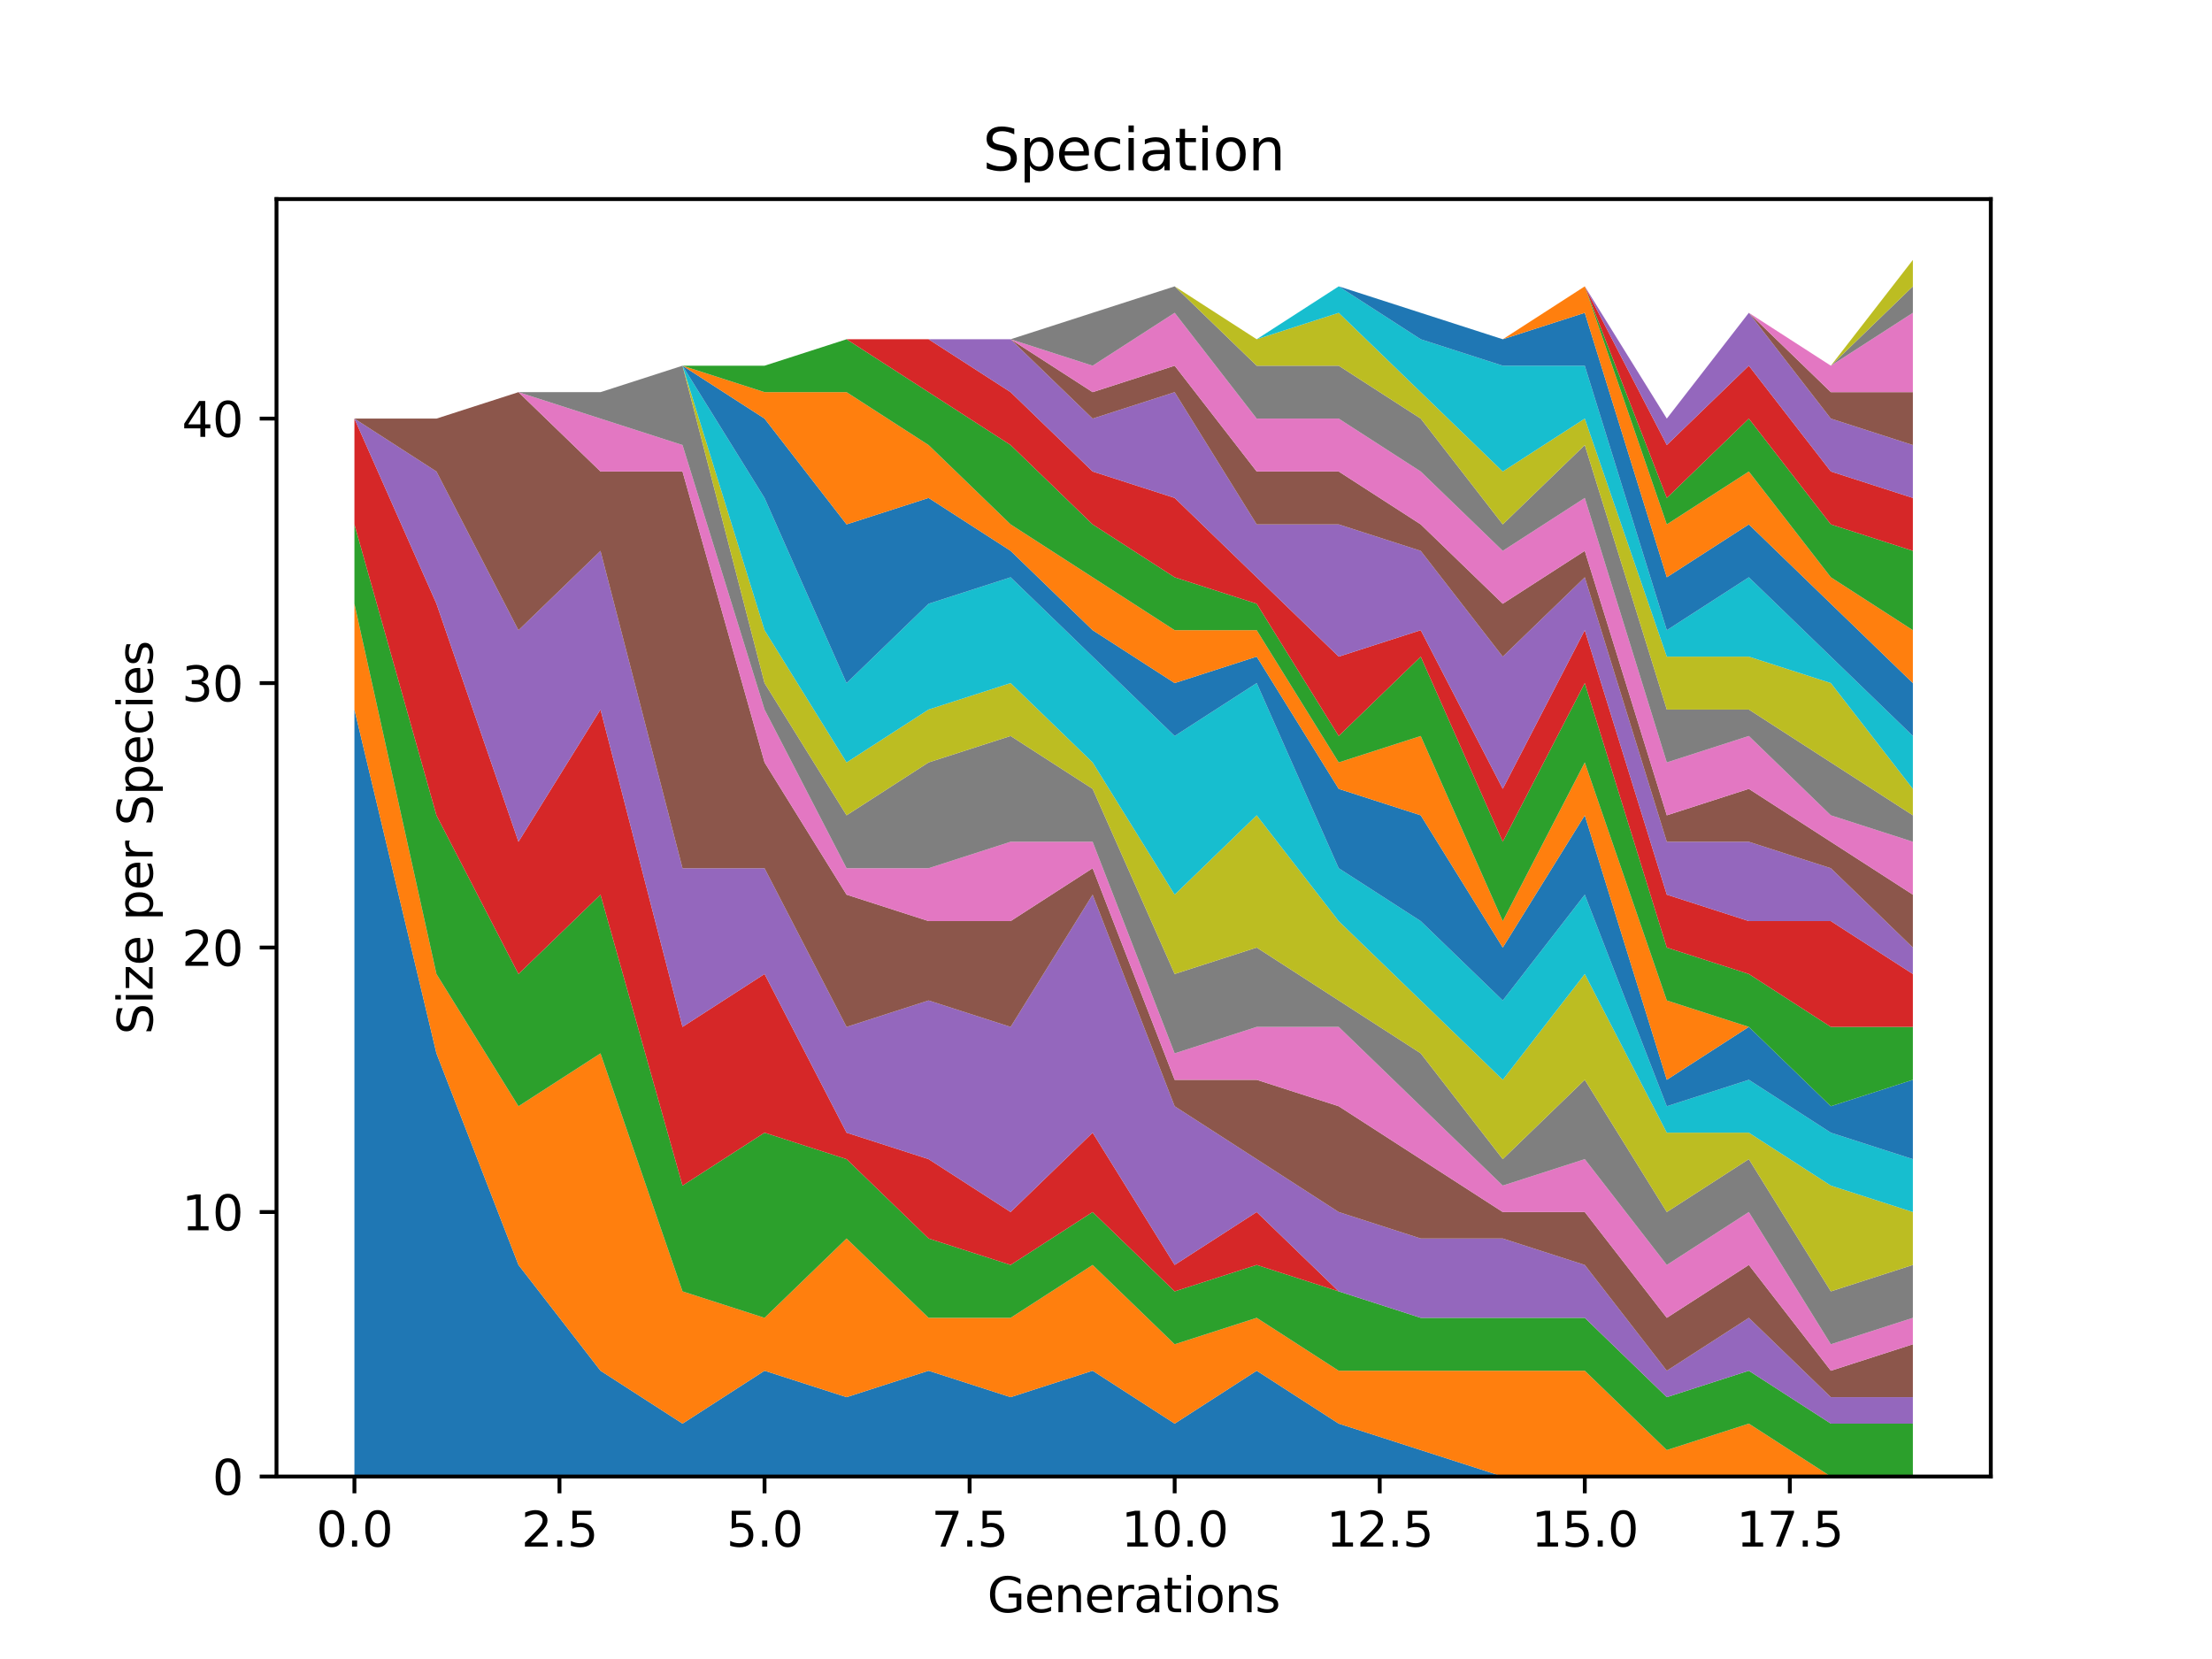<?xml version="1.0" encoding="utf-8" standalone="no"?>
<!DOCTYPE svg PUBLIC "-//W3C//DTD SVG 1.1//EN"
  "http://www.w3.org/Graphics/SVG/1.1/DTD/svg11.dtd">
<svg xmlns:xlink="http://www.w3.org/1999/xlink" width="460.8pt" height="345.6pt" viewBox="0 0 460.8 345.6" xmlns="http://www.w3.org/2000/svg" version="1.1">
 <defs>
  <style type="text/css">*{stroke-linejoin: round; stroke-linecap: butt}</style>
 </defs>
 <g id="figure_1">
  <g id="patch_1">
   <path d="M 0 345.6 
L 460.8 345.6 
L 460.8 0 
L 0 0 
z
" style="fill: #ffffff"/>
  </g>
  <g id="axes_1">
   <g id="patch_2">
    <path d="M 57.6 307.584 
L 414.72 307.584 
L 414.72 41.472 
L 57.6 41.472 
z
" style="fill: #ffffff"/>
   </g>
   <g id="PolyCollection_1">
    <path d="M 73.833 147.807 
L 73.833 307.584 
L 90.92 307.584 
L 108.007 307.584 
L 125.094 307.584 
L 142.181 307.584 
L 159.268 307.584 
L 176.355 307.584 
L 193.442 307.584 
L 210.529 307.584 
L 227.616 307.584 
L 244.704 307.584 
L 261.791 307.584 
L 278.878 307.584 
L 295.965 307.584 
L 313.052 307.584 
L 330.139 307.584 
L 347.226 307.584 
L 364.313 307.584 
L 381.4 307.584 
L 398.487 307.584 
L 398.487 307.584 
L 398.487 307.584 
L 381.4 307.584 
L 364.313 307.584 
L 347.226 307.584 
L 330.139 307.584 
L 313.052 307.584 
L 295.965 302.074 
L 278.878 296.565 
L 261.791 285.546 
L 244.704 296.565 
L 227.616 285.546 
L 210.529 291.055 
L 193.442 285.546 
L 176.355 291.055 
L 159.268 285.546 
L 142.181 296.565 
L 125.094 285.546 
L 108.007 263.507 
L 90.92 219.431 
L 73.833 147.807 
z
" clip-path="url(#pdca4f128c6)" style="fill: #1f77b4"/>
   </g>
   <g id="PolyCollection_2">
    <path d="M 73.833 125.768 
L 73.833 147.807 
L 90.92 219.431 
L 108.007 263.507 
L 125.094 285.546 
L 142.181 296.565 
L 159.268 285.546 
L 176.355 291.055 
L 193.442 285.546 
L 210.529 291.055 
L 227.616 285.546 
L 244.704 296.565 
L 261.791 285.546 
L 278.878 296.565 
L 295.965 302.074 
L 313.052 307.584 
L 330.139 307.584 
L 347.226 307.584 
L 364.313 307.584 
L 381.4 307.584 
L 398.487 307.584 
L 398.487 307.584 
L 398.487 307.584 
L 381.4 307.584 
L 364.313 296.565 
L 347.226 302.074 
L 330.139 285.546 
L 313.052 285.546 
L 295.965 285.546 
L 278.878 285.546 
L 261.791 274.527 
L 244.704 280.036 
L 227.616 263.507 
L 210.529 274.527 
L 193.442 274.527 
L 176.355 257.998 
L 159.268 274.527 
L 142.181 269.017 
L 125.094 219.431 
L 108.007 230.45 
L 90.92 202.902 
L 73.833 125.768 
z
" clip-path="url(#pdca4f128c6)" style="fill: #ff7f0e"/>
   </g>
   <g id="PolyCollection_3">
    <path d="M 73.833 109.24 
L 73.833 125.768 
L 90.92 202.902 
L 108.007 230.45 
L 125.094 219.431 
L 142.181 269.017 
L 159.268 274.527 
L 176.355 257.998 
L 193.442 274.527 
L 210.529 274.527 
L 227.616 263.507 
L 244.704 280.036 
L 261.791 274.527 
L 278.878 285.546 
L 295.965 285.546 
L 313.052 285.546 
L 330.139 285.546 
L 347.226 302.074 
L 364.313 296.565 
L 381.4 307.584 
L 398.487 307.584 
L 398.487 296.565 
L 398.487 296.565 
L 381.4 296.565 
L 364.313 285.546 
L 347.226 291.055 
L 330.139 274.527 
L 313.052 274.527 
L 295.965 274.527 
L 278.878 269.017 
L 261.791 263.507 
L 244.704 269.017 
L 227.616 252.488 
L 210.529 263.507 
L 193.442 257.998 
L 176.355 241.469 
L 159.268 235.96 
L 142.181 246.979 
L 125.094 186.374 
L 108.007 202.902 
L 90.92 169.845 
L 73.833 109.24 
z
" clip-path="url(#pdca4f128c6)" style="fill: #2ca02c"/>
   </g>
   <g id="PolyCollection_4">
    <path d="M 73.833 87.201 
L 73.833 109.24 
L 90.92 169.845 
L 108.007 202.902 
L 125.094 186.374 
L 142.181 246.979 
L 159.268 235.96 
L 176.355 241.469 
L 193.442 257.998 
L 210.529 263.507 
L 227.616 252.488 
L 244.704 269.017 
L 261.791 263.507 
L 278.878 269.017 
L 295.965 274.527 
L 313.052 274.527 
L 330.139 274.527 
L 347.226 291.055 
L 364.313 285.546 
L 381.4 296.565 
L 398.487 296.565 
L 398.487 296.565 
L 398.487 296.565 
L 381.4 296.565 
L 364.313 285.546 
L 347.226 291.055 
L 330.139 274.527 
L 313.052 274.527 
L 295.965 274.527 
L 278.878 269.017 
L 261.791 252.488 
L 244.704 263.507 
L 227.616 235.96 
L 210.529 252.488 
L 193.442 241.469 
L 176.355 235.96 
L 159.268 202.902 
L 142.181 213.921 
L 125.094 147.807 
L 108.007 175.354 
L 90.92 125.768 
L 73.833 87.201 
z
" clip-path="url(#pdca4f128c6)" style="fill: #d62728"/>
   </g>
   <g id="PolyCollection_5">
    <path d="M 73.833 87.201 
L 73.833 87.201 
L 90.92 125.768 
L 108.007 175.354 
L 125.094 147.807 
L 142.181 213.921 
L 159.268 202.902 
L 176.355 235.96 
L 193.442 241.469 
L 210.529 252.488 
L 227.616 235.96 
L 244.704 263.507 
L 261.791 252.488 
L 278.878 269.017 
L 295.965 274.527 
L 313.052 274.527 
L 330.139 274.527 
L 347.226 291.055 
L 364.313 285.546 
L 381.4 296.565 
L 398.487 296.565 
L 398.487 291.055 
L 398.487 291.055 
L 381.4 291.055 
L 364.313 274.527 
L 347.226 285.546 
L 330.139 263.507 
L 313.052 257.998 
L 295.965 257.998 
L 278.878 252.488 
L 261.791 241.469 
L 244.704 230.45 
L 227.616 186.374 
L 210.529 213.921 
L 193.442 208.412 
L 176.355 213.921 
L 159.268 180.864 
L 142.181 180.864 
L 125.094 114.749 
L 108.007 131.278 
L 90.92 98.221 
L 73.833 87.201 
z
" clip-path="url(#pdca4f128c6)" style="fill: #9467bd"/>
   </g>
   <g id="PolyCollection_6">
    <path d="M 73.833 87.201 
L 73.833 87.201 
L 90.92 98.221 
L 108.007 131.278 
L 125.094 114.749 
L 142.181 180.864 
L 159.268 180.864 
L 176.355 213.921 
L 193.442 208.412 
L 210.529 213.921 
L 227.616 186.374 
L 244.704 230.45 
L 261.791 241.469 
L 278.878 252.488 
L 295.965 257.998 
L 313.052 257.998 
L 330.139 263.507 
L 347.226 285.546 
L 364.313 274.527 
L 381.4 291.055 
L 398.487 291.055 
L 398.487 280.036 
L 398.487 280.036 
L 381.4 285.546 
L 364.313 263.507 
L 347.226 274.527 
L 330.139 252.488 
L 313.052 252.488 
L 295.965 241.469 
L 278.878 230.45 
L 261.791 224.941 
L 244.704 224.941 
L 227.616 180.864 
L 210.529 191.883 
L 193.442 191.883 
L 176.355 186.374 
L 159.268 158.826 
L 142.181 98.221 
L 125.094 98.221 
L 108.007 81.692 
L 90.92 87.201 
L 73.833 87.201 
z
" clip-path="url(#pdca4f128c6)" style="fill: #8c564b"/>
   </g>
   <g id="PolyCollection_7">
    <path d="M 73.833 87.201 
L 73.833 87.201 
L 90.92 87.201 
L 108.007 81.692 
L 125.094 98.221 
L 142.181 98.221 
L 159.268 158.826 
L 176.355 186.374 
L 193.442 191.883 
L 210.529 191.883 
L 227.616 180.864 
L 244.704 224.941 
L 261.791 224.941 
L 278.878 230.45 
L 295.965 241.469 
L 313.052 252.488 
L 330.139 252.488 
L 347.226 274.527 
L 364.313 263.507 
L 381.4 285.546 
L 398.487 280.036 
L 398.487 274.527 
L 398.487 274.527 
L 381.4 280.036 
L 364.313 252.488 
L 347.226 263.507 
L 330.139 241.469 
L 313.052 246.979 
L 295.965 230.45 
L 278.878 213.921 
L 261.791 213.921 
L 244.704 219.431 
L 227.616 175.354 
L 210.529 175.354 
L 193.442 180.864 
L 176.355 180.864 
L 159.268 147.807 
L 142.181 92.711 
L 125.094 87.201 
L 108.007 81.692 
L 90.92 87.201 
L 73.833 87.201 
z
" clip-path="url(#pdca4f128c6)" style="fill: #e377c2"/>
   </g>
   <g id="PolyCollection_8">
    <path d="M 73.833 87.201 
L 73.833 87.201 
L 90.92 87.201 
L 108.007 81.692 
L 125.094 87.201 
L 142.181 92.711 
L 159.268 147.807 
L 176.355 180.864 
L 193.442 180.864 
L 210.529 175.354 
L 227.616 175.354 
L 244.704 219.431 
L 261.791 213.921 
L 278.878 213.921 
L 295.965 230.45 
L 313.052 246.979 
L 330.139 241.469 
L 347.226 263.507 
L 364.313 252.488 
L 381.4 280.036 
L 398.487 274.527 
L 398.487 263.507 
L 398.487 263.507 
L 381.4 269.017 
L 364.313 241.469 
L 347.226 252.488 
L 330.139 224.941 
L 313.052 241.469 
L 295.965 219.431 
L 278.878 208.412 
L 261.791 197.393 
L 244.704 202.902 
L 227.616 164.335 
L 210.529 153.316 
L 193.442 158.826 
L 176.355 169.845 
L 159.268 142.297 
L 142.181 76.182 
L 125.094 81.692 
L 108.007 81.692 
L 90.92 87.201 
L 73.833 87.201 
z
" clip-path="url(#pdca4f128c6)" style="fill: #7f7f7f"/>
   </g>
   <g id="PolyCollection_9">
    <path d="M 73.833 87.201 
L 73.833 87.201 
L 90.92 87.201 
L 108.007 81.692 
L 125.094 81.692 
L 142.181 76.182 
L 159.268 142.297 
L 176.355 169.845 
L 193.442 158.826 
L 210.529 153.316 
L 227.616 164.335 
L 244.704 202.902 
L 261.791 197.393 
L 278.878 208.412 
L 295.965 219.431 
L 313.052 241.469 
L 330.139 224.941 
L 347.226 252.488 
L 364.313 241.469 
L 381.4 269.017 
L 398.487 263.507 
L 398.487 252.488 
L 398.487 252.488 
L 381.4 246.979 
L 364.313 235.96 
L 347.226 235.96 
L 330.139 202.902 
L 313.052 224.941 
L 295.965 208.412 
L 278.878 191.883 
L 261.791 169.845 
L 244.704 186.374 
L 227.616 158.826 
L 210.529 142.297 
L 193.442 147.807 
L 176.355 158.826 
L 159.268 131.278 
L 142.181 76.182 
L 125.094 81.692 
L 108.007 81.692 
L 90.92 87.201 
L 73.833 87.201 
z
" clip-path="url(#pdca4f128c6)" style="fill: #bcbd22"/>
   </g>
   <g id="PolyCollection_10">
    <path d="M 73.833 87.201 
L 73.833 87.201 
L 90.92 87.201 
L 108.007 81.692 
L 125.094 81.692 
L 142.181 76.182 
L 159.268 131.278 
L 176.355 158.826 
L 193.442 147.807 
L 210.529 142.297 
L 227.616 158.826 
L 244.704 186.374 
L 261.791 169.845 
L 278.878 191.883 
L 295.965 208.412 
L 313.052 224.941 
L 330.139 202.902 
L 347.226 235.96 
L 364.313 235.96 
L 381.4 246.979 
L 398.487 252.488 
L 398.487 241.469 
L 398.487 241.469 
L 381.4 235.96 
L 364.313 224.941 
L 347.226 230.45 
L 330.139 186.374 
L 313.052 208.412 
L 295.965 191.883 
L 278.878 180.864 
L 261.791 142.297 
L 244.704 153.316 
L 227.616 136.787 
L 210.529 120.259 
L 193.442 125.768 
L 176.355 142.297 
L 159.268 103.73 
L 142.181 76.182 
L 125.094 81.692 
L 108.007 81.692 
L 90.92 87.201 
L 73.833 87.201 
z
" clip-path="url(#pdca4f128c6)" style="fill: #17becf"/>
   </g>
   <g id="PolyCollection_11">
    <path d="M 73.833 87.201 
L 73.833 87.201 
L 90.92 87.201 
L 108.007 81.692 
L 125.094 81.692 
L 142.181 76.182 
L 159.268 103.73 
L 176.355 142.297 
L 193.442 125.768 
L 210.529 120.259 
L 227.616 136.787 
L 244.704 153.316 
L 261.791 142.297 
L 278.878 180.864 
L 295.965 191.883 
L 313.052 208.412 
L 330.139 186.374 
L 347.226 230.45 
L 364.313 224.941 
L 381.4 235.96 
L 398.487 241.469 
L 398.487 224.941 
L 398.487 224.941 
L 381.4 230.45 
L 364.313 213.921 
L 347.226 224.941 
L 330.139 169.845 
L 313.052 197.393 
L 295.965 169.845 
L 278.878 164.335 
L 261.791 136.787 
L 244.704 142.297 
L 227.616 131.278 
L 210.529 114.749 
L 193.442 103.73 
L 176.355 109.24 
L 159.268 87.201 
L 142.181 76.182 
L 125.094 81.692 
L 108.007 81.692 
L 90.92 87.201 
L 73.833 87.201 
z
" clip-path="url(#pdca4f128c6)" style="fill: #1f77b4"/>
   </g>
   <g id="PolyCollection_12">
    <path d="M 73.833 87.201 
L 73.833 87.201 
L 90.92 87.201 
L 108.007 81.692 
L 125.094 81.692 
L 142.181 76.182 
L 159.268 87.201 
L 176.355 109.24 
L 193.442 103.73 
L 210.529 114.749 
L 227.616 131.278 
L 244.704 142.297 
L 261.791 136.787 
L 278.878 164.335 
L 295.965 169.845 
L 313.052 197.393 
L 330.139 169.845 
L 347.226 224.941 
L 364.313 213.921 
L 381.4 230.45 
L 398.487 224.941 
L 398.487 224.941 
L 398.487 224.941 
L 381.4 230.45 
L 364.313 213.921 
L 347.226 208.412 
L 330.139 158.826 
L 313.052 191.883 
L 295.965 153.316 
L 278.878 158.826 
L 261.791 131.278 
L 244.704 131.278 
L 227.616 120.259 
L 210.529 109.24 
L 193.442 92.711 
L 176.355 81.692 
L 159.268 81.692 
L 142.181 76.182 
L 125.094 81.692 
L 108.007 81.692 
L 90.92 87.201 
L 73.833 87.201 
z
" clip-path="url(#pdca4f128c6)" style="fill: #ff7f0e"/>
   </g>
   <g id="PolyCollection_13">
    <path d="M 73.833 87.201 
L 73.833 87.201 
L 90.92 87.201 
L 108.007 81.692 
L 125.094 81.692 
L 142.181 76.182 
L 159.268 81.692 
L 176.355 81.692 
L 193.442 92.711 
L 210.529 109.24 
L 227.616 120.259 
L 244.704 131.278 
L 261.791 131.278 
L 278.878 158.826 
L 295.965 153.316 
L 313.052 191.883 
L 330.139 158.826 
L 347.226 208.412 
L 364.313 213.921 
L 381.4 230.45 
L 398.487 224.941 
L 398.487 213.921 
L 398.487 213.921 
L 381.4 213.921 
L 364.313 202.902 
L 347.226 197.393 
L 330.139 142.297 
L 313.052 175.354 
L 295.965 136.787 
L 278.878 153.316 
L 261.791 125.768 
L 244.704 120.259 
L 227.616 109.24 
L 210.529 92.711 
L 193.442 81.692 
L 176.355 70.673 
L 159.268 76.182 
L 142.181 76.182 
L 125.094 81.692 
L 108.007 81.692 
L 90.92 87.201 
L 73.833 87.201 
z
" clip-path="url(#pdca4f128c6)" style="fill: #2ca02c"/>
   </g>
   <g id="PolyCollection_14">
    <path d="M 73.833 87.201 
L 73.833 87.201 
L 90.92 87.201 
L 108.007 81.692 
L 125.094 81.692 
L 142.181 76.182 
L 159.268 76.182 
L 176.355 70.673 
L 193.442 81.692 
L 210.529 92.711 
L 227.616 109.24 
L 244.704 120.259 
L 261.791 125.768 
L 278.878 153.316 
L 295.965 136.787 
L 313.052 175.354 
L 330.139 142.297 
L 347.226 197.393 
L 364.313 202.902 
L 381.4 213.921 
L 398.487 213.921 
L 398.487 202.902 
L 398.487 202.902 
L 381.4 191.883 
L 364.313 191.883 
L 347.226 186.374 
L 330.139 131.278 
L 313.052 164.335 
L 295.965 131.278 
L 278.878 136.787 
L 261.791 120.259 
L 244.704 103.73 
L 227.616 98.221 
L 210.529 81.692 
L 193.442 70.673 
L 176.355 70.673 
L 159.268 76.182 
L 142.181 76.182 
L 125.094 81.692 
L 108.007 81.692 
L 90.92 87.201 
L 73.833 87.201 
z
" clip-path="url(#pdca4f128c6)" style="fill: #d62728"/>
   </g>
   <g id="PolyCollection_15">
    <path d="M 73.833 87.201 
L 73.833 87.201 
L 90.92 87.201 
L 108.007 81.692 
L 125.094 81.692 
L 142.181 76.182 
L 159.268 76.182 
L 176.355 70.673 
L 193.442 70.673 
L 210.529 81.692 
L 227.616 98.221 
L 244.704 103.73 
L 261.791 120.259 
L 278.878 136.787 
L 295.965 131.278 
L 313.052 164.335 
L 330.139 131.278 
L 347.226 186.374 
L 364.313 191.883 
L 381.4 191.883 
L 398.487 202.902 
L 398.487 197.393 
L 398.487 197.393 
L 381.4 180.864 
L 364.313 175.354 
L 347.226 175.354 
L 330.139 120.259 
L 313.052 136.787 
L 295.965 114.749 
L 278.878 109.24 
L 261.791 109.24 
L 244.704 81.692 
L 227.616 87.201 
L 210.529 70.673 
L 193.442 70.673 
L 176.355 70.673 
L 159.268 76.182 
L 142.181 76.182 
L 125.094 81.692 
L 108.007 81.692 
L 90.92 87.201 
L 73.833 87.201 
z
" clip-path="url(#pdca4f128c6)" style="fill: #9467bd"/>
   </g>
   <g id="PolyCollection_16">
    <path d="M 73.833 87.201 
L 73.833 87.201 
L 90.92 87.201 
L 108.007 81.692 
L 125.094 81.692 
L 142.181 76.182 
L 159.268 76.182 
L 176.355 70.673 
L 193.442 70.673 
L 210.529 70.673 
L 227.616 87.201 
L 244.704 81.692 
L 261.791 109.24 
L 278.878 109.24 
L 295.965 114.749 
L 313.052 136.787 
L 330.139 120.259 
L 347.226 175.354 
L 364.313 175.354 
L 381.4 180.864 
L 398.487 197.393 
L 398.487 186.374 
L 398.487 186.374 
L 381.4 175.354 
L 364.313 164.335 
L 347.226 169.845 
L 330.139 114.749 
L 313.052 125.768 
L 295.965 109.24 
L 278.878 98.221 
L 261.791 98.221 
L 244.704 76.182 
L 227.616 81.692 
L 210.529 70.673 
L 193.442 70.673 
L 176.355 70.673 
L 159.268 76.182 
L 142.181 76.182 
L 125.094 81.692 
L 108.007 81.692 
L 90.92 87.201 
L 73.833 87.201 
z
" clip-path="url(#pdca4f128c6)" style="fill: #8c564b"/>
   </g>
   <g id="PolyCollection_17">
    <path d="M 73.833 87.201 
L 73.833 87.201 
L 90.92 87.201 
L 108.007 81.692 
L 125.094 81.692 
L 142.181 76.182 
L 159.268 76.182 
L 176.355 70.673 
L 193.442 70.673 
L 210.529 70.673 
L 227.616 81.692 
L 244.704 76.182 
L 261.791 98.221 
L 278.878 98.221 
L 295.965 109.24 
L 313.052 125.768 
L 330.139 114.749 
L 347.226 169.845 
L 364.313 164.335 
L 381.4 175.354 
L 398.487 186.374 
L 398.487 175.354 
L 398.487 175.354 
L 381.4 169.845 
L 364.313 153.316 
L 347.226 158.826 
L 330.139 103.73 
L 313.052 114.749 
L 295.965 98.221 
L 278.878 87.201 
L 261.791 87.201 
L 244.704 65.163 
L 227.616 76.182 
L 210.529 70.673 
L 193.442 70.673 
L 176.355 70.673 
L 159.268 76.182 
L 142.181 76.182 
L 125.094 81.692 
L 108.007 81.692 
L 90.92 87.201 
L 73.833 87.201 
z
" clip-path="url(#pdca4f128c6)" style="fill: #e377c2"/>
   </g>
   <g id="PolyCollection_18">
    <path d="M 73.833 87.201 
L 73.833 87.201 
L 90.92 87.201 
L 108.007 81.692 
L 125.094 81.692 
L 142.181 76.182 
L 159.268 76.182 
L 176.355 70.673 
L 193.442 70.673 
L 210.529 70.673 
L 227.616 76.182 
L 244.704 65.163 
L 261.791 87.201 
L 278.878 87.201 
L 295.965 98.221 
L 313.052 114.749 
L 330.139 103.73 
L 347.226 158.826 
L 364.313 153.316 
L 381.4 169.845 
L 398.487 175.354 
L 398.487 169.845 
L 398.487 169.845 
L 381.4 158.826 
L 364.313 147.807 
L 347.226 147.807 
L 330.139 92.711 
L 313.052 109.24 
L 295.965 87.201 
L 278.878 76.182 
L 261.791 76.182 
L 244.704 59.654 
L 227.616 65.163 
L 210.529 70.673 
L 193.442 70.673 
L 176.355 70.673 
L 159.268 76.182 
L 142.181 76.182 
L 125.094 81.692 
L 108.007 81.692 
L 90.92 87.201 
L 73.833 87.201 
z
" clip-path="url(#pdca4f128c6)" style="fill: #7f7f7f"/>
   </g>
   <g id="PolyCollection_19">
    <path d="M 73.833 87.201 
L 73.833 87.201 
L 90.92 87.201 
L 108.007 81.692 
L 125.094 81.692 
L 142.181 76.182 
L 159.268 76.182 
L 176.355 70.673 
L 193.442 70.673 
L 210.529 70.673 
L 227.616 65.163 
L 244.704 59.654 
L 261.791 76.182 
L 278.878 76.182 
L 295.965 87.201 
L 313.052 109.24 
L 330.139 92.711 
L 347.226 147.807 
L 364.313 147.807 
L 381.4 158.826 
L 398.487 169.845 
L 398.487 164.335 
L 398.487 164.335 
L 381.4 142.297 
L 364.313 136.787 
L 347.226 136.787 
L 330.139 87.201 
L 313.052 98.221 
L 295.965 81.692 
L 278.878 65.163 
L 261.791 70.673 
L 244.704 59.654 
L 227.616 65.163 
L 210.529 70.673 
L 193.442 70.673 
L 176.355 70.673 
L 159.268 76.182 
L 142.181 76.182 
L 125.094 81.692 
L 108.007 81.692 
L 90.92 87.201 
L 73.833 87.201 
z
" clip-path="url(#pdca4f128c6)" style="fill: #bcbd22"/>
   </g>
   <g id="PolyCollection_20">
    <path d="M 73.833 87.201 
L 73.833 87.201 
L 90.92 87.201 
L 108.007 81.692 
L 125.094 81.692 
L 142.181 76.182 
L 159.268 76.182 
L 176.355 70.673 
L 193.442 70.673 
L 210.529 70.673 
L 227.616 65.163 
L 244.704 59.654 
L 261.791 70.673 
L 278.878 65.163 
L 295.965 81.692 
L 313.052 98.221 
L 330.139 87.201 
L 347.226 136.787 
L 364.313 136.787 
L 381.4 142.297 
L 398.487 164.335 
L 398.487 153.316 
L 398.487 153.316 
L 381.4 136.787 
L 364.313 120.259 
L 347.226 131.278 
L 330.139 76.182 
L 313.052 76.182 
L 295.965 70.673 
L 278.878 59.654 
L 261.791 70.673 
L 244.704 59.654 
L 227.616 65.163 
L 210.529 70.673 
L 193.442 70.673 
L 176.355 70.673 
L 159.268 76.182 
L 142.181 76.182 
L 125.094 81.692 
L 108.007 81.692 
L 90.92 87.201 
L 73.833 87.201 
z
" clip-path="url(#pdca4f128c6)" style="fill: #17becf"/>
   </g>
   <g id="PolyCollection_21">
    <path d="M 73.833 87.201 
L 73.833 87.201 
L 90.92 87.201 
L 108.007 81.692 
L 125.094 81.692 
L 142.181 76.182 
L 159.268 76.182 
L 176.355 70.673 
L 193.442 70.673 
L 210.529 70.673 
L 227.616 65.163 
L 244.704 59.654 
L 261.791 70.673 
L 278.878 59.654 
L 295.965 70.673 
L 313.052 76.182 
L 330.139 76.182 
L 347.226 131.278 
L 364.313 120.259 
L 381.4 136.787 
L 398.487 153.316 
L 398.487 142.297 
L 398.487 142.297 
L 381.4 125.768 
L 364.313 109.24 
L 347.226 120.259 
L 330.139 65.163 
L 313.052 70.673 
L 295.965 65.163 
L 278.878 59.654 
L 261.791 70.673 
L 244.704 59.654 
L 227.616 65.163 
L 210.529 70.673 
L 193.442 70.673 
L 176.355 70.673 
L 159.268 76.182 
L 142.181 76.182 
L 125.094 81.692 
L 108.007 81.692 
L 90.92 87.201 
L 73.833 87.201 
z
" clip-path="url(#pdca4f128c6)" style="fill: #1f77b4"/>
   </g>
   <g id="PolyCollection_22">
    <path d="M 73.833 87.201 
L 73.833 87.201 
L 90.92 87.201 
L 108.007 81.692 
L 125.094 81.692 
L 142.181 76.182 
L 159.268 76.182 
L 176.355 70.673 
L 193.442 70.673 
L 210.529 70.673 
L 227.616 65.163 
L 244.704 59.654 
L 261.791 70.673 
L 278.878 59.654 
L 295.965 65.163 
L 313.052 70.673 
L 330.139 65.163 
L 347.226 120.259 
L 364.313 109.24 
L 381.4 125.768 
L 398.487 142.297 
L 398.487 131.278 
L 398.487 131.278 
L 381.4 120.259 
L 364.313 98.221 
L 347.226 109.24 
L 330.139 59.654 
L 313.052 70.673 
L 295.965 65.163 
L 278.878 59.654 
L 261.791 70.673 
L 244.704 59.654 
L 227.616 65.163 
L 210.529 70.673 
L 193.442 70.673 
L 176.355 70.673 
L 159.268 76.182 
L 142.181 76.182 
L 125.094 81.692 
L 108.007 81.692 
L 90.92 87.201 
L 73.833 87.201 
z
" clip-path="url(#pdca4f128c6)" style="fill: #ff7f0e"/>
   </g>
   <g id="PolyCollection_23">
    <path d="M 73.833 87.201 
L 73.833 87.201 
L 90.92 87.201 
L 108.007 81.692 
L 125.094 81.692 
L 142.181 76.182 
L 159.268 76.182 
L 176.355 70.673 
L 193.442 70.673 
L 210.529 70.673 
L 227.616 65.163 
L 244.704 59.654 
L 261.791 70.673 
L 278.878 59.654 
L 295.965 65.163 
L 313.052 70.673 
L 330.139 59.654 
L 347.226 109.24 
L 364.313 98.221 
L 381.4 120.259 
L 398.487 131.278 
L 398.487 114.749 
L 398.487 114.749 
L 381.4 109.24 
L 364.313 87.201 
L 347.226 103.73 
L 330.139 59.654 
L 313.052 70.673 
L 295.965 65.163 
L 278.878 59.654 
L 261.791 70.673 
L 244.704 59.654 
L 227.616 65.163 
L 210.529 70.673 
L 193.442 70.673 
L 176.355 70.673 
L 159.268 76.182 
L 142.181 76.182 
L 125.094 81.692 
L 108.007 81.692 
L 90.92 87.201 
L 73.833 87.201 
z
" clip-path="url(#pdca4f128c6)" style="fill: #2ca02c"/>
   </g>
   <g id="PolyCollection_24">
    <path d="M 73.833 87.201 
L 73.833 87.201 
L 90.92 87.201 
L 108.007 81.692 
L 125.094 81.692 
L 142.181 76.182 
L 159.268 76.182 
L 176.355 70.673 
L 193.442 70.673 
L 210.529 70.673 
L 227.616 65.163 
L 244.704 59.654 
L 261.791 70.673 
L 278.878 59.654 
L 295.965 65.163 
L 313.052 70.673 
L 330.139 59.654 
L 347.226 103.73 
L 364.313 87.201 
L 381.4 109.24 
L 398.487 114.749 
L 398.487 103.73 
L 398.487 103.73 
L 381.4 98.221 
L 364.313 76.182 
L 347.226 92.711 
L 330.139 59.654 
L 313.052 70.673 
L 295.965 65.163 
L 278.878 59.654 
L 261.791 70.673 
L 244.704 59.654 
L 227.616 65.163 
L 210.529 70.673 
L 193.442 70.673 
L 176.355 70.673 
L 159.268 76.182 
L 142.181 76.182 
L 125.094 81.692 
L 108.007 81.692 
L 90.92 87.201 
L 73.833 87.201 
z
" clip-path="url(#pdca4f128c6)" style="fill: #d62728"/>
   </g>
   <g id="PolyCollection_25">
    <path d="M 73.833 87.201 
L 73.833 87.201 
L 90.92 87.201 
L 108.007 81.692 
L 125.094 81.692 
L 142.181 76.182 
L 159.268 76.182 
L 176.355 70.673 
L 193.442 70.673 
L 210.529 70.673 
L 227.616 65.163 
L 244.704 59.654 
L 261.791 70.673 
L 278.878 59.654 
L 295.965 65.163 
L 313.052 70.673 
L 330.139 59.654 
L 347.226 92.711 
L 364.313 76.182 
L 381.4 98.221 
L 398.487 103.73 
L 398.487 92.711 
L 398.487 92.711 
L 381.4 87.201 
L 364.313 65.163 
L 347.226 87.201 
L 330.139 59.654 
L 313.052 70.673 
L 295.965 65.163 
L 278.878 59.654 
L 261.791 70.673 
L 244.704 59.654 
L 227.616 65.163 
L 210.529 70.673 
L 193.442 70.673 
L 176.355 70.673 
L 159.268 76.182 
L 142.181 76.182 
L 125.094 81.692 
L 108.007 81.692 
L 90.92 87.201 
L 73.833 87.201 
z
" clip-path="url(#pdca4f128c6)" style="fill: #9467bd"/>
   </g>
   <g id="PolyCollection_26">
    <path d="M 73.833 87.201 
L 73.833 87.201 
L 90.92 87.201 
L 108.007 81.692 
L 125.094 81.692 
L 142.181 76.182 
L 159.268 76.182 
L 176.355 70.673 
L 193.442 70.673 
L 210.529 70.673 
L 227.616 65.163 
L 244.704 59.654 
L 261.791 70.673 
L 278.878 59.654 
L 295.965 65.163 
L 313.052 70.673 
L 330.139 59.654 
L 347.226 87.201 
L 364.313 65.163 
L 381.4 87.201 
L 398.487 92.711 
L 398.487 81.692 
L 398.487 81.692 
L 381.4 81.692 
L 364.313 65.163 
L 347.226 87.201 
L 330.139 59.654 
L 313.052 70.673 
L 295.965 65.163 
L 278.878 59.654 
L 261.791 70.673 
L 244.704 59.654 
L 227.616 65.163 
L 210.529 70.673 
L 193.442 70.673 
L 176.355 70.673 
L 159.268 76.182 
L 142.181 76.182 
L 125.094 81.692 
L 108.007 81.692 
L 90.92 87.201 
L 73.833 87.201 
z
" clip-path="url(#pdca4f128c6)" style="fill: #8c564b"/>
   </g>
   <g id="PolyCollection_27">
    <path d="M 73.833 87.201 
L 73.833 87.201 
L 90.92 87.201 
L 108.007 81.692 
L 125.094 81.692 
L 142.181 76.182 
L 159.268 76.182 
L 176.355 70.673 
L 193.442 70.673 
L 210.529 70.673 
L 227.616 65.163 
L 244.704 59.654 
L 261.791 70.673 
L 278.878 59.654 
L 295.965 65.163 
L 313.052 70.673 
L 330.139 59.654 
L 347.226 87.201 
L 364.313 65.163 
L 381.4 81.692 
L 398.487 81.692 
L 398.487 65.163 
L 398.487 65.163 
L 381.4 76.182 
L 364.313 65.163 
L 347.226 87.201 
L 330.139 59.654 
L 313.052 70.673 
L 295.965 65.163 
L 278.878 59.654 
L 261.791 70.673 
L 244.704 59.654 
L 227.616 65.163 
L 210.529 70.673 
L 193.442 70.673 
L 176.355 70.673 
L 159.268 76.182 
L 142.181 76.182 
L 125.094 81.692 
L 108.007 81.692 
L 90.92 87.201 
L 73.833 87.201 
z
" clip-path="url(#pdca4f128c6)" style="fill: #e377c2"/>
   </g>
   <g id="PolyCollection_28">
    <path d="M 73.833 87.201 
L 73.833 87.201 
L 90.92 87.201 
L 108.007 81.692 
L 125.094 81.692 
L 142.181 76.182 
L 159.268 76.182 
L 176.355 70.673 
L 193.442 70.673 
L 210.529 70.673 
L 227.616 65.163 
L 244.704 59.654 
L 261.791 70.673 
L 278.878 59.654 
L 295.965 65.163 
L 313.052 70.673 
L 330.139 59.654 
L 347.226 87.201 
L 364.313 65.163 
L 381.4 76.182 
L 398.487 65.163 
L 398.487 59.654 
L 398.487 59.654 
L 381.4 76.182 
L 364.313 65.163 
L 347.226 87.201 
L 330.139 59.654 
L 313.052 70.673 
L 295.965 65.163 
L 278.878 59.654 
L 261.791 70.673 
L 244.704 59.654 
L 227.616 65.163 
L 210.529 70.673 
L 193.442 70.673 
L 176.355 70.673 
L 159.268 76.182 
L 142.181 76.182 
L 125.094 81.692 
L 108.007 81.692 
L 90.92 87.201 
L 73.833 87.201 
z
" clip-path="url(#pdca4f128c6)" style="fill: #7f7f7f"/>
   </g>
   <g id="PolyCollection_29">
    <path d="M 73.833 87.201 
L 73.833 87.201 
L 90.92 87.201 
L 108.007 81.692 
L 125.094 81.692 
L 142.181 76.182 
L 159.268 76.182 
L 176.355 70.673 
L 193.442 70.673 
L 210.529 70.673 
L 227.616 65.163 
L 244.704 59.654 
L 261.791 70.673 
L 278.878 59.654 
L 295.965 65.163 
L 313.052 70.673 
L 330.139 59.654 
L 347.226 87.201 
L 364.313 65.163 
L 381.4 76.182 
L 398.487 59.654 
L 398.487 54.144 
L 398.487 54.144 
L 381.4 76.182 
L 364.313 65.163 
L 347.226 87.201 
L 330.139 59.654 
L 313.052 70.673 
L 295.965 65.163 
L 278.878 59.654 
L 261.791 70.673 
L 244.704 59.654 
L 227.616 65.163 
L 210.529 70.673 
L 193.442 70.673 
L 176.355 70.673 
L 159.268 76.182 
L 142.181 76.182 
L 125.094 81.692 
L 108.007 81.692 
L 90.92 87.201 
L 73.833 87.201 
z
" clip-path="url(#pdca4f128c6)" style="fill: #bcbd22"/>
   </g>
   <g id="matplotlib.axis_1">
    <g id="xtick_1">
     <g id="line2d_1">
      <defs>
       <path id="m2042198cba" d="M 0 0 
L 0 3.5 
" style="stroke: #000000; stroke-width: 0.8"/>
      </defs>
      <g>
       <use xlink:href="#m2042198cba" x="73.833" y="307.584" style="stroke: #000000; stroke-width: 0.8"/>
      </g>
     </g>
     <g id="text_1">
      <!-- 0.0 -->
      <g transform="translate(65.881 322.182) scale(0.1 -0.1)">
       <defs>
        <path id="DejaVuSans-30" d="M 2034 4250 
Q 1547 4250 1301 3770 
Q 1056 3291 1056 2328 
Q 1056 1369 1301 889 
Q 1547 409 2034 409 
Q 2525 409 2770 889 
Q 3016 1369 3016 2328 
Q 3016 3291 2770 3770 
Q 2525 4250 2034 4250 
z
M 2034 4750 
Q 2819 4750 3233 4129 
Q 3647 3509 3647 2328 
Q 3647 1150 3233 529 
Q 2819 -91 2034 -91 
Q 1250 -91 836 529 
Q 422 1150 422 2328 
Q 422 3509 836 4129 
Q 1250 4750 2034 4750 
z
" transform="scale(0.016)"/>
        <path id="DejaVuSans-2e" d="M 684 794 
L 1344 794 
L 1344 0 
L 684 0 
L 684 794 
z
" transform="scale(0.016)"/>
       </defs>
       <use xlink:href="#DejaVuSans-30"/>
       <use xlink:href="#DejaVuSans-2e" x="63.623"/>
       <use xlink:href="#DejaVuSans-30" x="95.41"/>
      </g>
     </g>
    </g>
    <g id="xtick_2">
     <g id="line2d_2">
      <g>
       <use xlink:href="#m2042198cba" x="116.55" y="307.584" style="stroke: #000000; stroke-width: 0.8"/>
      </g>
     </g>
     <g id="text_2">
      <!-- 2.5 -->
      <g transform="translate(108.599 322.182) scale(0.1 -0.1)">
       <defs>
        <path id="DejaVuSans-32" d="M 1228 531 
L 3431 531 
L 3431 0 
L 469 0 
L 469 531 
Q 828 903 1448 1529 
Q 2069 2156 2228 2338 
Q 2531 2678 2651 2914 
Q 2772 3150 2772 3378 
Q 2772 3750 2511 3984 
Q 2250 4219 1831 4219 
Q 1534 4219 1204 4116 
Q 875 4013 500 3803 
L 500 4441 
Q 881 4594 1212 4672 
Q 1544 4750 1819 4750 
Q 2544 4750 2975 4387 
Q 3406 4025 3406 3419 
Q 3406 3131 3298 2873 
Q 3191 2616 2906 2266 
Q 2828 2175 2409 1742 
Q 1991 1309 1228 531 
z
" transform="scale(0.016)"/>
        <path id="DejaVuSans-35" d="M 691 4666 
L 3169 4666 
L 3169 4134 
L 1269 4134 
L 1269 2991 
Q 1406 3038 1543 3061 
Q 1681 3084 1819 3084 
Q 2600 3084 3056 2656 
Q 3513 2228 3513 1497 
Q 3513 744 3044 326 
Q 2575 -91 1722 -91 
Q 1428 -91 1123 -41 
Q 819 9 494 109 
L 494 744 
Q 775 591 1075 516 
Q 1375 441 1709 441 
Q 2250 441 2565 725 
Q 2881 1009 2881 1497 
Q 2881 1984 2565 2268 
Q 2250 2553 1709 2553 
Q 1456 2553 1204 2497 
Q 953 2441 691 2322 
L 691 4666 
z
" transform="scale(0.016)"/>
       </defs>
       <use xlink:href="#DejaVuSans-32"/>
       <use xlink:href="#DejaVuSans-2e" x="63.623"/>
       <use xlink:href="#DejaVuSans-35" x="95.41"/>
      </g>
     </g>
    </g>
    <g id="xtick_3">
     <g id="line2d_3">
      <g>
       <use xlink:href="#m2042198cba" x="159.268" y="307.584" style="stroke: #000000; stroke-width: 0.8"/>
      </g>
     </g>
     <g id="text_3">
      <!-- 5.0 -->
      <g transform="translate(151.317 322.182) scale(0.1 -0.1)">
       <use xlink:href="#DejaVuSans-35"/>
       <use xlink:href="#DejaVuSans-2e" x="63.623"/>
       <use xlink:href="#DejaVuSans-30" x="95.41"/>
      </g>
     </g>
    </g>
    <g id="xtick_4">
     <g id="line2d_4">
      <g>
       <use xlink:href="#m2042198cba" x="201.986" y="307.584" style="stroke: #000000; stroke-width: 0.8"/>
      </g>
     </g>
     <g id="text_4">
      <!-- 7.5 -->
      <g transform="translate(194.034 322.182) scale(0.1 -0.1)">
       <defs>
        <path id="DejaVuSans-37" d="M 525 4666 
L 3525 4666 
L 3525 4397 
L 1831 0 
L 1172 0 
L 2766 4134 
L 525 4134 
L 525 4666 
z
" transform="scale(0.016)"/>
       </defs>
       <use xlink:href="#DejaVuSans-37"/>
       <use xlink:href="#DejaVuSans-2e" x="63.623"/>
       <use xlink:href="#DejaVuSans-35" x="95.41"/>
      </g>
     </g>
    </g>
    <g id="xtick_5">
     <g id="line2d_5">
      <g>
       <use xlink:href="#m2042198cba" x="244.704" y="307.584" style="stroke: #000000; stroke-width: 0.8"/>
      </g>
     </g>
     <g id="text_5">
      <!-- 10.0 -->
      <g transform="translate(233.571 322.182) scale(0.1 -0.1)">
       <defs>
        <path id="DejaVuSans-31" d="M 794 531 
L 1825 531 
L 1825 4091 
L 703 3866 
L 703 4441 
L 1819 4666 
L 2450 4666 
L 2450 531 
L 3481 531 
L 3481 0 
L 794 0 
L 794 531 
z
" transform="scale(0.016)"/>
       </defs>
       <use xlink:href="#DejaVuSans-31"/>
       <use xlink:href="#DejaVuSans-30" x="63.623"/>
       <use xlink:href="#DejaVuSans-2e" x="127.246"/>
       <use xlink:href="#DejaVuSans-30" x="159.033"/>
      </g>
     </g>
    </g>
    <g id="xtick_6">
     <g id="line2d_6">
      <g>
       <use xlink:href="#m2042198cba" x="287.421" y="307.584" style="stroke: #000000; stroke-width: 0.8"/>
      </g>
     </g>
     <g id="text_6">
      <!-- 12.5 -->
      <g transform="translate(276.288 322.182) scale(0.1 -0.1)">
       <use xlink:href="#DejaVuSans-31"/>
       <use xlink:href="#DejaVuSans-32" x="63.623"/>
       <use xlink:href="#DejaVuSans-2e" x="127.246"/>
       <use xlink:href="#DejaVuSans-35" x="159.033"/>
      </g>
     </g>
    </g>
    <g id="xtick_7">
     <g id="line2d_7">
      <g>
       <use xlink:href="#m2042198cba" x="330.139" y="307.584" style="stroke: #000000; stroke-width: 0.8"/>
      </g>
     </g>
     <g id="text_7">
      <!-- 15.0 -->
      <g transform="translate(319.006 322.182) scale(0.1 -0.1)">
       <use xlink:href="#DejaVuSans-31"/>
       <use xlink:href="#DejaVuSans-35" x="63.623"/>
       <use xlink:href="#DejaVuSans-2e" x="127.246"/>
       <use xlink:href="#DejaVuSans-30" x="159.033"/>
      </g>
     </g>
    </g>
    <g id="xtick_8">
     <g id="line2d_8">
      <g>
       <use xlink:href="#m2042198cba" x="372.857" y="307.584" style="stroke: #000000; stroke-width: 0.8"/>
      </g>
     </g>
     <g id="text_8">
      <!-- 17.5 -->
      <g transform="translate(361.724 322.182) scale(0.1 -0.1)">
       <use xlink:href="#DejaVuSans-31"/>
       <use xlink:href="#DejaVuSans-37" x="63.623"/>
       <use xlink:href="#DejaVuSans-2e" x="127.246"/>
       <use xlink:href="#DejaVuSans-35" x="159.033"/>
      </g>
     </g>
    </g>
    <g id="text_9">
     <!-- Generations -->
     <g transform="translate(205.662 335.861) scale(0.1 -0.1)">
      <defs>
       <path id="DejaVuSans-47" d="M 3809 666 
L 3809 1919 
L 2778 1919 
L 2778 2438 
L 4434 2438 
L 4434 434 
Q 4069 175 3628 42 
Q 3188 -91 2688 -91 
Q 1594 -91 976 548 
Q 359 1188 359 2328 
Q 359 3472 976 4111 
Q 1594 4750 2688 4750 
Q 3144 4750 3555 4637 
Q 3966 4525 4313 4306 
L 4313 3634 
Q 3963 3931 3569 4081 
Q 3175 4231 2741 4231 
Q 1884 4231 1454 3753 
Q 1025 3275 1025 2328 
Q 1025 1384 1454 906 
Q 1884 428 2741 428 
Q 3075 428 3337 486 
Q 3600 544 3809 666 
z
" transform="scale(0.016)"/>
       <path id="DejaVuSans-65" d="M 3597 1894 
L 3597 1613 
L 953 1613 
Q 991 1019 1311 708 
Q 1631 397 2203 397 
Q 2534 397 2845 478 
Q 3156 559 3463 722 
L 3463 178 
Q 3153 47 2828 -22 
Q 2503 -91 2169 -91 
Q 1331 -91 842 396 
Q 353 884 353 1716 
Q 353 2575 817 3079 
Q 1281 3584 2069 3584 
Q 2775 3584 3186 3129 
Q 3597 2675 3597 1894 
z
M 3022 2063 
Q 3016 2534 2758 2815 
Q 2500 3097 2075 3097 
Q 1594 3097 1305 2825 
Q 1016 2553 972 2059 
L 3022 2063 
z
" transform="scale(0.016)"/>
       <path id="DejaVuSans-6e" d="M 3513 2113 
L 3513 0 
L 2938 0 
L 2938 2094 
Q 2938 2591 2744 2837 
Q 2550 3084 2163 3084 
Q 1697 3084 1428 2787 
Q 1159 2491 1159 1978 
L 1159 0 
L 581 0 
L 581 3500 
L 1159 3500 
L 1159 2956 
Q 1366 3272 1645 3428 
Q 1925 3584 2291 3584 
Q 2894 3584 3203 3211 
Q 3513 2838 3513 2113 
z
" transform="scale(0.016)"/>
       <path id="DejaVuSans-72" d="M 2631 2963 
Q 2534 3019 2420 3045 
Q 2306 3072 2169 3072 
Q 1681 3072 1420 2755 
Q 1159 2438 1159 1844 
L 1159 0 
L 581 0 
L 581 3500 
L 1159 3500 
L 1159 2956 
Q 1341 3275 1631 3429 
Q 1922 3584 2338 3584 
Q 2397 3584 2469 3576 
Q 2541 3569 2628 3553 
L 2631 2963 
z
" transform="scale(0.016)"/>
       <path id="DejaVuSans-61" d="M 2194 1759 
Q 1497 1759 1228 1600 
Q 959 1441 959 1056 
Q 959 750 1161 570 
Q 1363 391 1709 391 
Q 2188 391 2477 730 
Q 2766 1069 2766 1631 
L 2766 1759 
L 2194 1759 
z
M 3341 1997 
L 3341 0 
L 2766 0 
L 2766 531 
Q 2569 213 2275 61 
Q 1981 -91 1556 -91 
Q 1019 -91 701 211 
Q 384 513 384 1019 
Q 384 1609 779 1909 
Q 1175 2209 1959 2209 
L 2766 2209 
L 2766 2266 
Q 2766 2663 2505 2880 
Q 2244 3097 1772 3097 
Q 1472 3097 1187 3025 
Q 903 2953 641 2809 
L 641 3341 
Q 956 3463 1253 3523 
Q 1550 3584 1831 3584 
Q 2591 3584 2966 3190 
Q 3341 2797 3341 1997 
z
" transform="scale(0.016)"/>
       <path id="DejaVuSans-74" d="M 1172 4494 
L 1172 3500 
L 2356 3500 
L 2356 3053 
L 1172 3053 
L 1172 1153 
Q 1172 725 1289 603 
Q 1406 481 1766 481 
L 2356 481 
L 2356 0 
L 1766 0 
Q 1100 0 847 248 
Q 594 497 594 1153 
L 594 3053 
L 172 3053 
L 172 3500 
L 594 3500 
L 594 4494 
L 1172 4494 
z
" transform="scale(0.016)"/>
       <path id="DejaVuSans-69" d="M 603 3500 
L 1178 3500 
L 1178 0 
L 603 0 
L 603 3500 
z
M 603 4863 
L 1178 4863 
L 1178 4134 
L 603 4134 
L 603 4863 
z
" transform="scale(0.016)"/>
       <path id="DejaVuSans-6f" d="M 1959 3097 
Q 1497 3097 1228 2736 
Q 959 2375 959 1747 
Q 959 1119 1226 758 
Q 1494 397 1959 397 
Q 2419 397 2687 759 
Q 2956 1122 2956 1747 
Q 2956 2369 2687 2733 
Q 2419 3097 1959 3097 
z
M 1959 3584 
Q 2709 3584 3137 3096 
Q 3566 2609 3566 1747 
Q 3566 888 3137 398 
Q 2709 -91 1959 -91 
Q 1206 -91 779 398 
Q 353 888 353 1747 
Q 353 2609 779 3096 
Q 1206 3584 1959 3584 
z
" transform="scale(0.016)"/>
       <path id="DejaVuSans-73" d="M 2834 3397 
L 2834 2853 
Q 2591 2978 2328 3040 
Q 2066 3103 1784 3103 
Q 1356 3103 1142 2972 
Q 928 2841 928 2578 
Q 928 2378 1081 2264 
Q 1234 2150 1697 2047 
L 1894 2003 
Q 2506 1872 2764 1633 
Q 3022 1394 3022 966 
Q 3022 478 2636 193 
Q 2250 -91 1575 -91 
Q 1294 -91 989 -36 
Q 684 19 347 128 
L 347 722 
Q 666 556 975 473 
Q 1284 391 1588 391 
Q 1994 391 2212 530 
Q 2431 669 2431 922 
Q 2431 1156 2273 1281 
Q 2116 1406 1581 1522 
L 1381 1569 
Q 847 1681 609 1914 
Q 372 2147 372 2553 
Q 372 3047 722 3315 
Q 1072 3584 1716 3584 
Q 2034 3584 2315 3537 
Q 2597 3491 2834 3397 
z
" transform="scale(0.016)"/>
      </defs>
      <use xlink:href="#DejaVuSans-47"/>
      <use xlink:href="#DejaVuSans-65" x="77.49"/>
      <use xlink:href="#DejaVuSans-6e" x="139.014"/>
      <use xlink:href="#DejaVuSans-65" x="202.393"/>
      <use xlink:href="#DejaVuSans-72" x="263.916"/>
      <use xlink:href="#DejaVuSans-61" x="305.029"/>
      <use xlink:href="#DejaVuSans-74" x="366.309"/>
      <use xlink:href="#DejaVuSans-69" x="405.518"/>
      <use xlink:href="#DejaVuSans-6f" x="433.301"/>
      <use xlink:href="#DejaVuSans-6e" x="494.482"/>
      <use xlink:href="#DejaVuSans-73" x="557.861"/>
     </g>
    </g>
   </g>
   <g id="matplotlib.axis_2">
    <g id="ytick_1">
     <g id="line2d_9">
      <defs>
       <path id="mf1807fdb79" d="M 0 0 
L -3.5 0 
" style="stroke: #000000; stroke-width: 0.8"/>
      </defs>
      <g>
       <use xlink:href="#mf1807fdb79" x="57.6" y="307.584" style="stroke: #000000; stroke-width: 0.8"/>
      </g>
     </g>
     <g id="text_10">
      <!-- 0 -->
      <g transform="translate(44.237 311.383) scale(0.1 -0.1)">
       <use xlink:href="#DejaVuSans-30"/>
      </g>
     </g>
    </g>
    <g id="ytick_2">
     <g id="line2d_10">
      <g>
       <use xlink:href="#mf1807fdb79" x="57.6" y="252.488" style="stroke: #000000; stroke-width: 0.8"/>
      </g>
     </g>
     <g id="text_11">
      <!-- 10 -->
      <g transform="translate(37.875 256.288) scale(0.1 -0.1)">
       <use xlink:href="#DejaVuSans-31"/>
       <use xlink:href="#DejaVuSans-30" x="63.623"/>
      </g>
     </g>
    </g>
    <g id="ytick_3">
     <g id="line2d_11">
      <g>
       <use xlink:href="#mf1807fdb79" x="57.6" y="197.393" style="stroke: #000000; stroke-width: 0.8"/>
      </g>
     </g>
     <g id="text_12">
      <!-- 20 -->
      <g transform="translate(37.875 201.192) scale(0.1 -0.1)">
       <use xlink:href="#DejaVuSans-32"/>
       <use xlink:href="#DejaVuSans-30" x="63.623"/>
      </g>
     </g>
    </g>
    <g id="ytick_4">
     <g id="line2d_12">
      <g>
       <use xlink:href="#mf1807fdb79" x="57.6" y="142.297" style="stroke: #000000; stroke-width: 0.8"/>
      </g>
     </g>
     <g id="text_13">
      <!-- 30 -->
      <g transform="translate(37.875 146.096) scale(0.1 -0.1)">
       <defs>
        <path id="DejaVuSans-33" d="M 2597 2516 
Q 3050 2419 3304 2112 
Q 3559 1806 3559 1356 
Q 3559 666 3084 287 
Q 2609 -91 1734 -91 
Q 1441 -91 1130 -33 
Q 819 25 488 141 
L 488 750 
Q 750 597 1062 519 
Q 1375 441 1716 441 
Q 2309 441 2620 675 
Q 2931 909 2931 1356 
Q 2931 1769 2642 2001 
Q 2353 2234 1838 2234 
L 1294 2234 
L 1294 2753 
L 1863 2753 
Q 2328 2753 2575 2939 
Q 2822 3125 2822 3475 
Q 2822 3834 2567 4026 
Q 2313 4219 1838 4219 
Q 1578 4219 1281 4162 
Q 984 4106 628 3988 
L 628 4550 
Q 988 4650 1302 4700 
Q 1616 4750 1894 4750 
Q 2613 4750 3031 4423 
Q 3450 4097 3450 3541 
Q 3450 3153 3228 2886 
Q 3006 2619 2597 2516 
z
" transform="scale(0.016)"/>
       </defs>
       <use xlink:href="#DejaVuSans-33"/>
       <use xlink:href="#DejaVuSans-30" x="63.623"/>
      </g>
     </g>
    </g>
    <g id="ytick_5">
     <g id="line2d_13">
      <g>
       <use xlink:href="#mf1807fdb79" x="57.6" y="87.201" style="stroke: #000000; stroke-width: 0.8"/>
      </g>
     </g>
     <g id="text_14">
      <!-- 40 -->
      <g transform="translate(37.875 91.001) scale(0.1 -0.1)">
       <defs>
        <path id="DejaVuSans-34" d="M 2419 4116 
L 825 1625 
L 2419 1625 
L 2419 4116 
z
M 2253 4666 
L 3047 4666 
L 3047 1625 
L 3713 1625 
L 3713 1100 
L 3047 1100 
L 3047 0 
L 2419 0 
L 2419 1100 
L 313 1100 
L 313 1709 
L 2253 4666 
z
" transform="scale(0.016)"/>
       </defs>
       <use xlink:href="#DejaVuSans-34"/>
       <use xlink:href="#DejaVuSans-30" x="63.623"/>
      </g>
     </g>
    </g>
    <g id="text_15">
     <!-- Size per Species -->
     <g transform="translate(31.795 215.521) rotate(-90) scale(0.1 -0.1)">
      <defs>
       <path id="DejaVuSans-53" d="M 3425 4513 
L 3425 3897 
Q 3066 4069 2747 4153 
Q 2428 4238 2131 4238 
Q 1616 4238 1336 4038 
Q 1056 3838 1056 3469 
Q 1056 3159 1242 3001 
Q 1428 2844 1947 2747 
L 2328 2669 
Q 3034 2534 3370 2195 
Q 3706 1856 3706 1288 
Q 3706 609 3251 259 
Q 2797 -91 1919 -91 
Q 1588 -91 1214 -16 
Q 841 59 441 206 
L 441 856 
Q 825 641 1194 531 
Q 1563 422 1919 422 
Q 2459 422 2753 634 
Q 3047 847 3047 1241 
Q 3047 1584 2836 1778 
Q 2625 1972 2144 2069 
L 1759 2144 
Q 1053 2284 737 2584 
Q 422 2884 422 3419 
Q 422 4038 858 4394 
Q 1294 4750 2059 4750 
Q 2388 4750 2728 4690 
Q 3069 4631 3425 4513 
z
" transform="scale(0.016)"/>
       <path id="DejaVuSans-7a" d="M 353 3500 
L 3084 3500 
L 3084 2975 
L 922 459 
L 3084 459 
L 3084 0 
L 275 0 
L 275 525 
L 2438 3041 
L 353 3041 
L 353 3500 
z
" transform="scale(0.016)"/>
       <path id="DejaVuSans-20" transform="scale(0.016)"/>
       <path id="DejaVuSans-70" d="M 1159 525 
L 1159 -1331 
L 581 -1331 
L 581 3500 
L 1159 3500 
L 1159 2969 
Q 1341 3281 1617 3432 
Q 1894 3584 2278 3584 
Q 2916 3584 3314 3078 
Q 3713 2572 3713 1747 
Q 3713 922 3314 415 
Q 2916 -91 2278 -91 
Q 1894 -91 1617 61 
Q 1341 213 1159 525 
z
M 3116 1747 
Q 3116 2381 2855 2742 
Q 2594 3103 2138 3103 
Q 1681 3103 1420 2742 
Q 1159 2381 1159 1747 
Q 1159 1113 1420 752 
Q 1681 391 2138 391 
Q 2594 391 2855 752 
Q 3116 1113 3116 1747 
z
" transform="scale(0.016)"/>
       <path id="DejaVuSans-63" d="M 3122 3366 
L 3122 2828 
Q 2878 2963 2633 3030 
Q 2388 3097 2138 3097 
Q 1578 3097 1268 2742 
Q 959 2388 959 1747 
Q 959 1106 1268 751 
Q 1578 397 2138 397 
Q 2388 397 2633 464 
Q 2878 531 3122 666 
L 3122 134 
Q 2881 22 2623 -34 
Q 2366 -91 2075 -91 
Q 1284 -91 818 406 
Q 353 903 353 1747 
Q 353 2603 823 3093 
Q 1294 3584 2113 3584 
Q 2378 3584 2631 3529 
Q 2884 3475 3122 3366 
z
" transform="scale(0.016)"/>
      </defs>
      <use xlink:href="#DejaVuSans-53"/>
      <use xlink:href="#DejaVuSans-69" x="63.477"/>
      <use xlink:href="#DejaVuSans-7a" x="91.26"/>
      <use xlink:href="#DejaVuSans-65" x="143.75"/>
      <use xlink:href="#DejaVuSans-20" x="205.273"/>
      <use xlink:href="#DejaVuSans-70" x="237.061"/>
      <use xlink:href="#DejaVuSans-65" x="300.537"/>
      <use xlink:href="#DejaVuSans-72" x="362.061"/>
      <use xlink:href="#DejaVuSans-20" x="403.174"/>
      <use xlink:href="#DejaVuSans-53" x="434.961"/>
      <use xlink:href="#DejaVuSans-70" x="498.438"/>
      <use xlink:href="#DejaVuSans-65" x="561.914"/>
      <use xlink:href="#DejaVuSans-63" x="623.438"/>
      <use xlink:href="#DejaVuSans-69" x="678.418"/>
      <use xlink:href="#DejaVuSans-65" x="706.201"/>
      <use xlink:href="#DejaVuSans-73" x="767.725"/>
     </g>
    </g>
   </g>
   <g id="patch_3">
    <path d="M 57.6 307.584 
L 57.6 41.472 
" style="fill: none; stroke: #000000; stroke-width: 0.8; stroke-linejoin: miter; stroke-linecap: square"/>
   </g>
   <g id="patch_4">
    <path d="M 414.72 307.584 
L 414.72 41.472 
" style="fill: none; stroke: #000000; stroke-width: 0.8; stroke-linejoin: miter; stroke-linecap: square"/>
   </g>
   <g id="patch_5">
    <path d="M 57.6 307.584 
L 414.72 307.584 
" style="fill: none; stroke: #000000; stroke-width: 0.8; stroke-linejoin: miter; stroke-linecap: square"/>
   </g>
   <g id="patch_6">
    <path d="M 57.6 41.472 
L 414.72 41.472 
" style="fill: none; stroke: #000000; stroke-width: 0.8; stroke-linejoin: miter; stroke-linecap: square"/>
   </g>
   <g id="text_16">
    <!-- Speciation -->
    <g transform="translate(204.714 35.472) scale(0.12 -0.12)">
     <use xlink:href="#DejaVuSans-53"/>
     <use xlink:href="#DejaVuSans-70" x="63.477"/>
     <use xlink:href="#DejaVuSans-65" x="126.953"/>
     <use xlink:href="#DejaVuSans-63" x="188.477"/>
     <use xlink:href="#DejaVuSans-69" x="243.457"/>
     <use xlink:href="#DejaVuSans-61" x="271.24"/>
     <use xlink:href="#DejaVuSans-74" x="332.52"/>
     <use xlink:href="#DejaVuSans-69" x="371.729"/>
     <use xlink:href="#DejaVuSans-6f" x="399.512"/>
     <use xlink:href="#DejaVuSans-6e" x="460.693"/>
    </g>
   </g>
  </g>
 </g>
 <defs>
  <clipPath id="pdca4f128c6">
   <rect x="57.6" y="41.472" width="357.12" height="266.112"/>
  </clipPath>
 </defs>
</svg>
